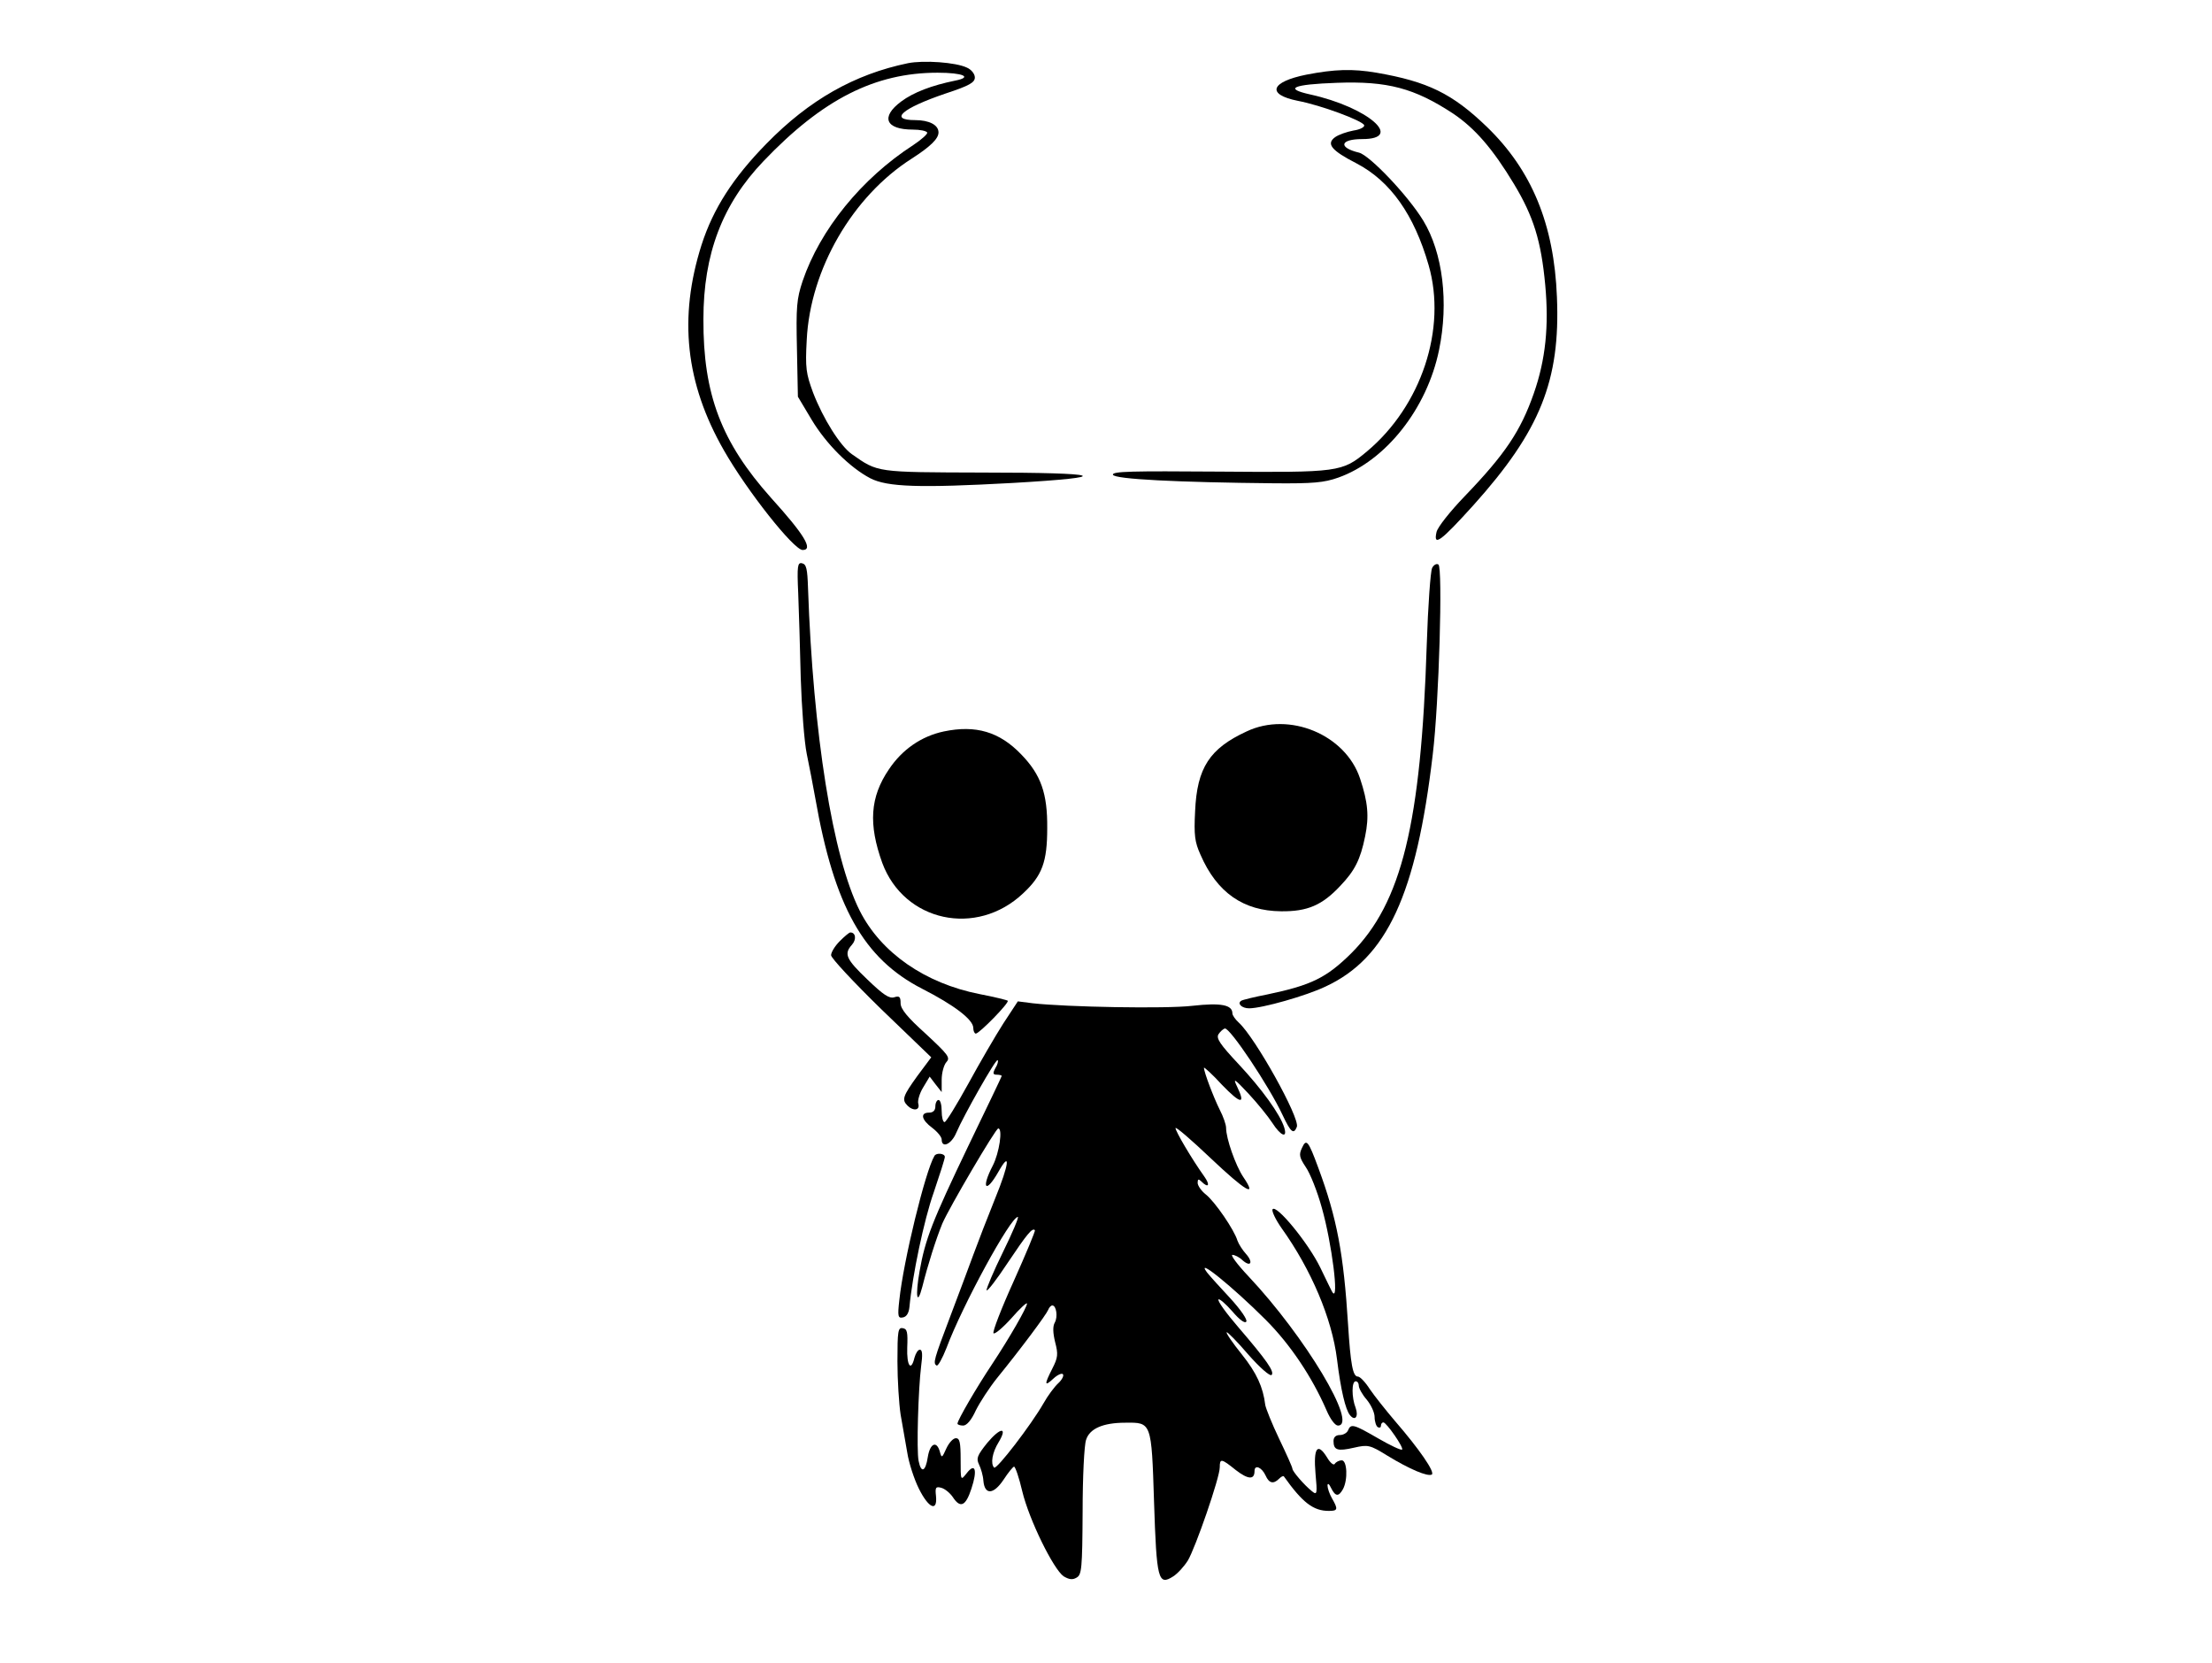  <svg version="1.0" xmlns="http://www.w3.org/2000/svg" width="700pt" height="526pt" viewBox="0 0 700 526" preserveAspectRatio="xMidYMid meet">
<g transform="translate(0,526) scale(0.1,-0.1)" fill="#000000" stroke="none">
<path d="M2873 5060 c-169 -35 -312 -116 -447 -254 -106 -108 -169 -206 -206
-321 -73 -230 -51 -437 71 -650 73 -128 221 -315 249 -315 35 0 5 49 -100 165
-157 176 -215 327 -214 565 0 207 60 364 190 500 187 196 353 280 551 280 81
0 112 -14 56 -25 -74 -15 -132 -37 -171 -66 -66 -49 -50 -89 37 -89 22 0 42
-4 45 -9 3 -4 -17 -22 -44 -40 -164 -106 -295 -268 -350 -430 -19 -57 -21 -82
-18 -215 l3 -151 43 -72 c46 -77 121 -152 186 -186 54 -28 157 -31 449 -15
330 19 291 33 -93 33 -340 1 -331 0 -414 58 -37 26 -91 112 -123 195 -22 60
-25 77 -20 167 11 223 145 454 332 573 59 38 85 63 85 83 0 24 -30 39 -74 39
-84 0 -42 37 96 84 76 25 93 35 93 51 0 11 -11 25 -25 31 -35 17 -137 24 -187
14z"></path>
<path d="M4135 5024 c-115 -23 -128 -63 -28 -83 74 -14 205 -63 210 -77 2 -6
-13 -14 -34 -17 -21 -4 -47 -13 -58 -21 -29 -21 -12 -42 68 -83 107 -56 182
-162 228 -322 58 -201 -23 -445 -195 -589 -79 -66 -88 -67 -470 -64 -274 2
-337 1 -334 -10 5 -14 204 -24 511 -27 122 -1 157 2 202 18 150 53 281 218
319 404 31 150 12 307 -50 409 -48 79 -169 206 -203 215 -67 16 -61 43 10 43
134 0 17 101 -164 141 -86 19 -56 32 83 37 161 6 246 -17 368 -97 70 -47 126
-112 193 -223 62 -103 86 -180 99 -320 12 -130 1 -236 -36 -342 -42 -120 -91
-193 -219 -326 -47 -49 -85 -97 -89 -113 -11 -48 13 -30 117 85 211 235 275
394 264 658 -9 231 -80 402 -222 539 -109 105 -187 143 -349 171 -76 13 -133
11 -221 -6z"></path>
<path d="M2526 3383 c2 -54 6 -174 8 -268 3 -93 11 -201 19 -240 8 -38 20
-101 27 -140 60 -343 153 -508 338 -603 102 -52 162 -98 162 -124 0 -10 4 -18
8 -18 11 0 107 98 101 104 -2 2 -42 12 -89 21 -173 34 -312 131 -379 263 -86
170 -148 561 -164 1022 -2 60 -5 75 -19 78 -14 3 -16 -8 -12 -95z"></path>
<path d="M4532 3463 c-5 -10 -13 -119 -17 -243 -18 -565 -79 -816 -239 -976
-78 -77 -126 -101 -265 -130 -41 -8 -78 -17 -83 -20 -14 -9 2 -24 25 -24 41 0
182 40 242 69 194 90 287 291 339 734 20 164 32 592 18 601 -6 4 -15 -1 -20
-11z"></path>
<path d="M3945 2946 c-117 -54 -157 -115 -163 -252 -4 -77 -1 -98 17 -138 52
-120 136 -178 255 -179 83 -1 130 19 187 80 46 48 64 83 79 157 13 63 9 108
-16 183 -46 139 -224 213 -359 149z"></path>
<path d="M2987 2946 c-71 -15 -132 -57 -174 -120 -60 -88 -65 -174 -21 -296
69 -186 298 -236 446 -96 60 56 76 99 76 206 1 110 -20 169 -82 233 -69 72
-144 94 -245 73z"></path>
<path d="M2657 2282 c-15 -15 -27 -35 -27 -44 0 -9 71 -85 158 -170 l159 -153
-44 -59 c-46 -64 -50 -75 -31 -94 18 -18 40 -15 34 6 -3 9 4 33 15 51 l21 35
19 -25 19 -24 0 39 c0 22 7 47 15 56 13 14 6 23 -65 89 -59 53 -80 79 -80 97
0 21 -4 24 -20 19 -16 -5 -35 8 -85 56 -68 65 -75 81 -49 110 15 17 12 39 -5
39 -4 0 -19 -13 -34 -28z"></path>
<path d="M3175 2022 c-25 -39 -75 -125 -111 -191 -37 -67 -70 -121 -75 -121
-5 0 -9 16 -9 35 0 19 -4 35 -10 35 -5 0 -10 -9 -10 -20 0 -13 -7 -20 -20 -20
-29 0 -24 -23 10 -48 17 -13 30 -29 30 -37 0 -29 31 -15 46 21 23 54 126 236
131 230 3 -2 0 -14 -7 -25 -9 -17 -8 -21 5 -21 8 0 15 -2 15 -4 0 -2 -48 -102
-106 -222 -114 -238 -136 -294 -154 -396 -14 -79 -8 -113 9 -48 17 68 43 150
63 199 22 51 169 301 177 301 15 0 3 -78 -17 -117 -38 -73 -23 -91 17 -21 40
71 35 26 -10 -84 -23 -57 -54 -137 -69 -178 -15 -41 -48 -129 -73 -195 -52
-137 -55 -148 -43 -155 4 -3 18 22 31 55 50 134 203 415 226 415 4 0 -17 -50
-47 -111 -30 -61 -53 -116 -52 -121 2 -5 32 34 67 87 61 91 78 112 86 103 2
-2 -28 -74 -67 -161 -39 -86 -68 -161 -64 -165 4 -4 30 18 57 48 26 30 49 51
49 46 0 -12 -55 -108 -110 -191 -50 -75 -110 -178 -110 -189 0 -3 8 -6 18 -6
11 0 26 17 40 48 13 26 43 72 67 102 78 96 156 201 162 216 3 8 9 14 13 14 13
0 18 -36 8 -54 -7 -12 -6 -33 1 -62 10 -38 9 -49 -9 -84 -26 -51 -25 -58 4
-31 13 12 27 18 30 13 3 -5 -4 -18 -15 -28 -12 -11 -33 -39 -47 -64 -39 -68
-148 -210 -156 -203 -12 12 -6 48 14 80 30 50 6 48 -36 -2 -32 -40 -35 -49
-26 -68 6 -12 13 -35 14 -52 4 -45 32 -44 64 4 15 23 30 41 33 41 4 0 16 -35
26 -78 22 -91 99 -247 131 -269 17 -10 28 -12 41 -4 16 9 18 28 19 208 0 109
5 212 11 228 11 35 53 54 124 54 83 1 83 3 91 -250 8 -247 13 -267 61 -236 14
9 34 31 46 50 24 40 101 262 101 295 0 29 5 28 51 -9 39 -30 59 -31 59 -3 0
22 23 12 35 -14 11 -25 25 -28 43 -10 6 6 13 10 15 7 59 -83 93 -109 142 -109
29 0 30 5 10 40 -8 14 -14 32 -14 40 0 9 5 6 11 -7 14 -28 24 -29 38 -4 16 30
13 91 -4 91 -8 0 -18 -5 -22 -11 -3 -6 -14 2 -25 21 -30 48 -43 29 -36 -52 6
-64 5 -69 -11 -56 -25 20 -61 62 -62 71 0 5 -19 47 -42 95 -23 48 -42 96 -44
107 -7 57 -27 101 -74 160 -29 36 -51 68 -48 70 2 2 33 -29 68 -70 36 -41 69
-70 74 -65 10 10 -15 46 -106 152 -38 44 -66 83 -62 87 3 3 23 -14 44 -38 23
-27 40 -39 44 -32 4 6 -18 38 -51 74 -32 34 -65 71 -73 81 -40 53 82 -46 185
-149 78 -78 147 -181 193 -287 12 -28 27 -48 36 -48 65 0 -104 282 -283 472
-35 37 -58 68 -51 68 7 0 22 -7 32 -17 26 -23 35 -7 11 20 -11 12 -23 31 -27
42 -10 34 -71 123 -100 146 -14 11 -26 28 -26 37 0 12 3 13 12 4 22 -22 29
-12 9 16 -40 56 -91 143 -91 153 0 6 50 -37 111 -95 111 -105 150 -128 103
-59 -24 36 -54 121 -54 155 0 10 -9 36 -20 57 -19 38 -50 119 -50 133 0 3 26
-20 57 -54 59 -61 76 -64 48 -6 -14 29 -9 26 36 -22 28 -30 62 -72 75 -92 27
-42 49 -51 38 -15 -13 42 -71 122 -144 200 -59 63 -72 82 -64 95 6 9 15 17 20
18 15 5 140 -182 183 -274 26 -55 35 -62 45 -37 10 28 -132 283 -184 330 -11
10 -20 23 -20 29 0 27 -36 34 -126 24 -84 -10 -400 -4 -506 8 l-47 6 -46 -70z"></path>
<path d="M4120 1628 c-10 -21 -8 -30 12 -60 14 -20 37 -78 51 -129 32 -113 55
-298 34 -268 -2 2 -19 38 -39 79 -38 78 -140 202 -151 184 -3 -6 10 -33 29
-60 93 -130 159 -285 175 -414 12 -98 27 -160 41 -177 16 -20 28 -5 18 23 -13
33 -13 84 0 84 6 0 10 -6 10 -14 0 -8 11 -28 25 -44 14 -17 25 -41 25 -55 0
-14 5 -29 10 -32 6 -3 10 -1 10 4 0 6 3 11 8 11 10 -1 65 -80 59 -86 -3 -3
-37 13 -75 35 -78 45 -87 48 -96 26 -3 -8 -15 -15 -26 -15 -13 0 -20 -7 -20
-19 0 -29 13 -33 65 -21 44 10 50 9 105 -25 72 -44 128 -67 141 -60 11 7 -39
80 -117 170 -28 33 -64 78 -79 100 -14 22 -31 40 -38 40 -16 0 -23 39 -31 165
-14 223 -35 336 -94 495 -32 87 -38 94 -52 63z"></path>
<path d="M2957 1603 c-29 -49 -98 -332 -111 -456 -6 -52 -4 -58 11 -55 12 2
19 14 21 33 9 98 46 276 77 363 19 56 35 106 35 112 0 11 -27 14 -33 3z"></path>
<path d="M2840 953 c0 -59 5 -135 10 -168 6 -33 15 -87 21 -120 5 -33 22 -85
37 -115 31 -62 59 -74 54 -23 -3 27 -1 31 17 26 11 -3 27 -16 36 -29 24 -37
41 -29 59 26 20 60 12 84 -15 49 -19 -24 -19 -24 -19 44 0 54 -3 67 -15 67 -9
0 -22 -15 -30 -32 -14 -31 -15 -32 -21 -10 -10 35 -31 26 -38 -18 -7 -46 -21
-52 -29 -12 -7 33 -1 228 8 300 5 36 4 52 -4 52 -6 0 -13 -11 -17 -25 -11 -46
-25 -26 -23 32 2 48 0 59 -14 61 -15 3 -17 -8 -17 -105z"></path>
</g>
</svg>